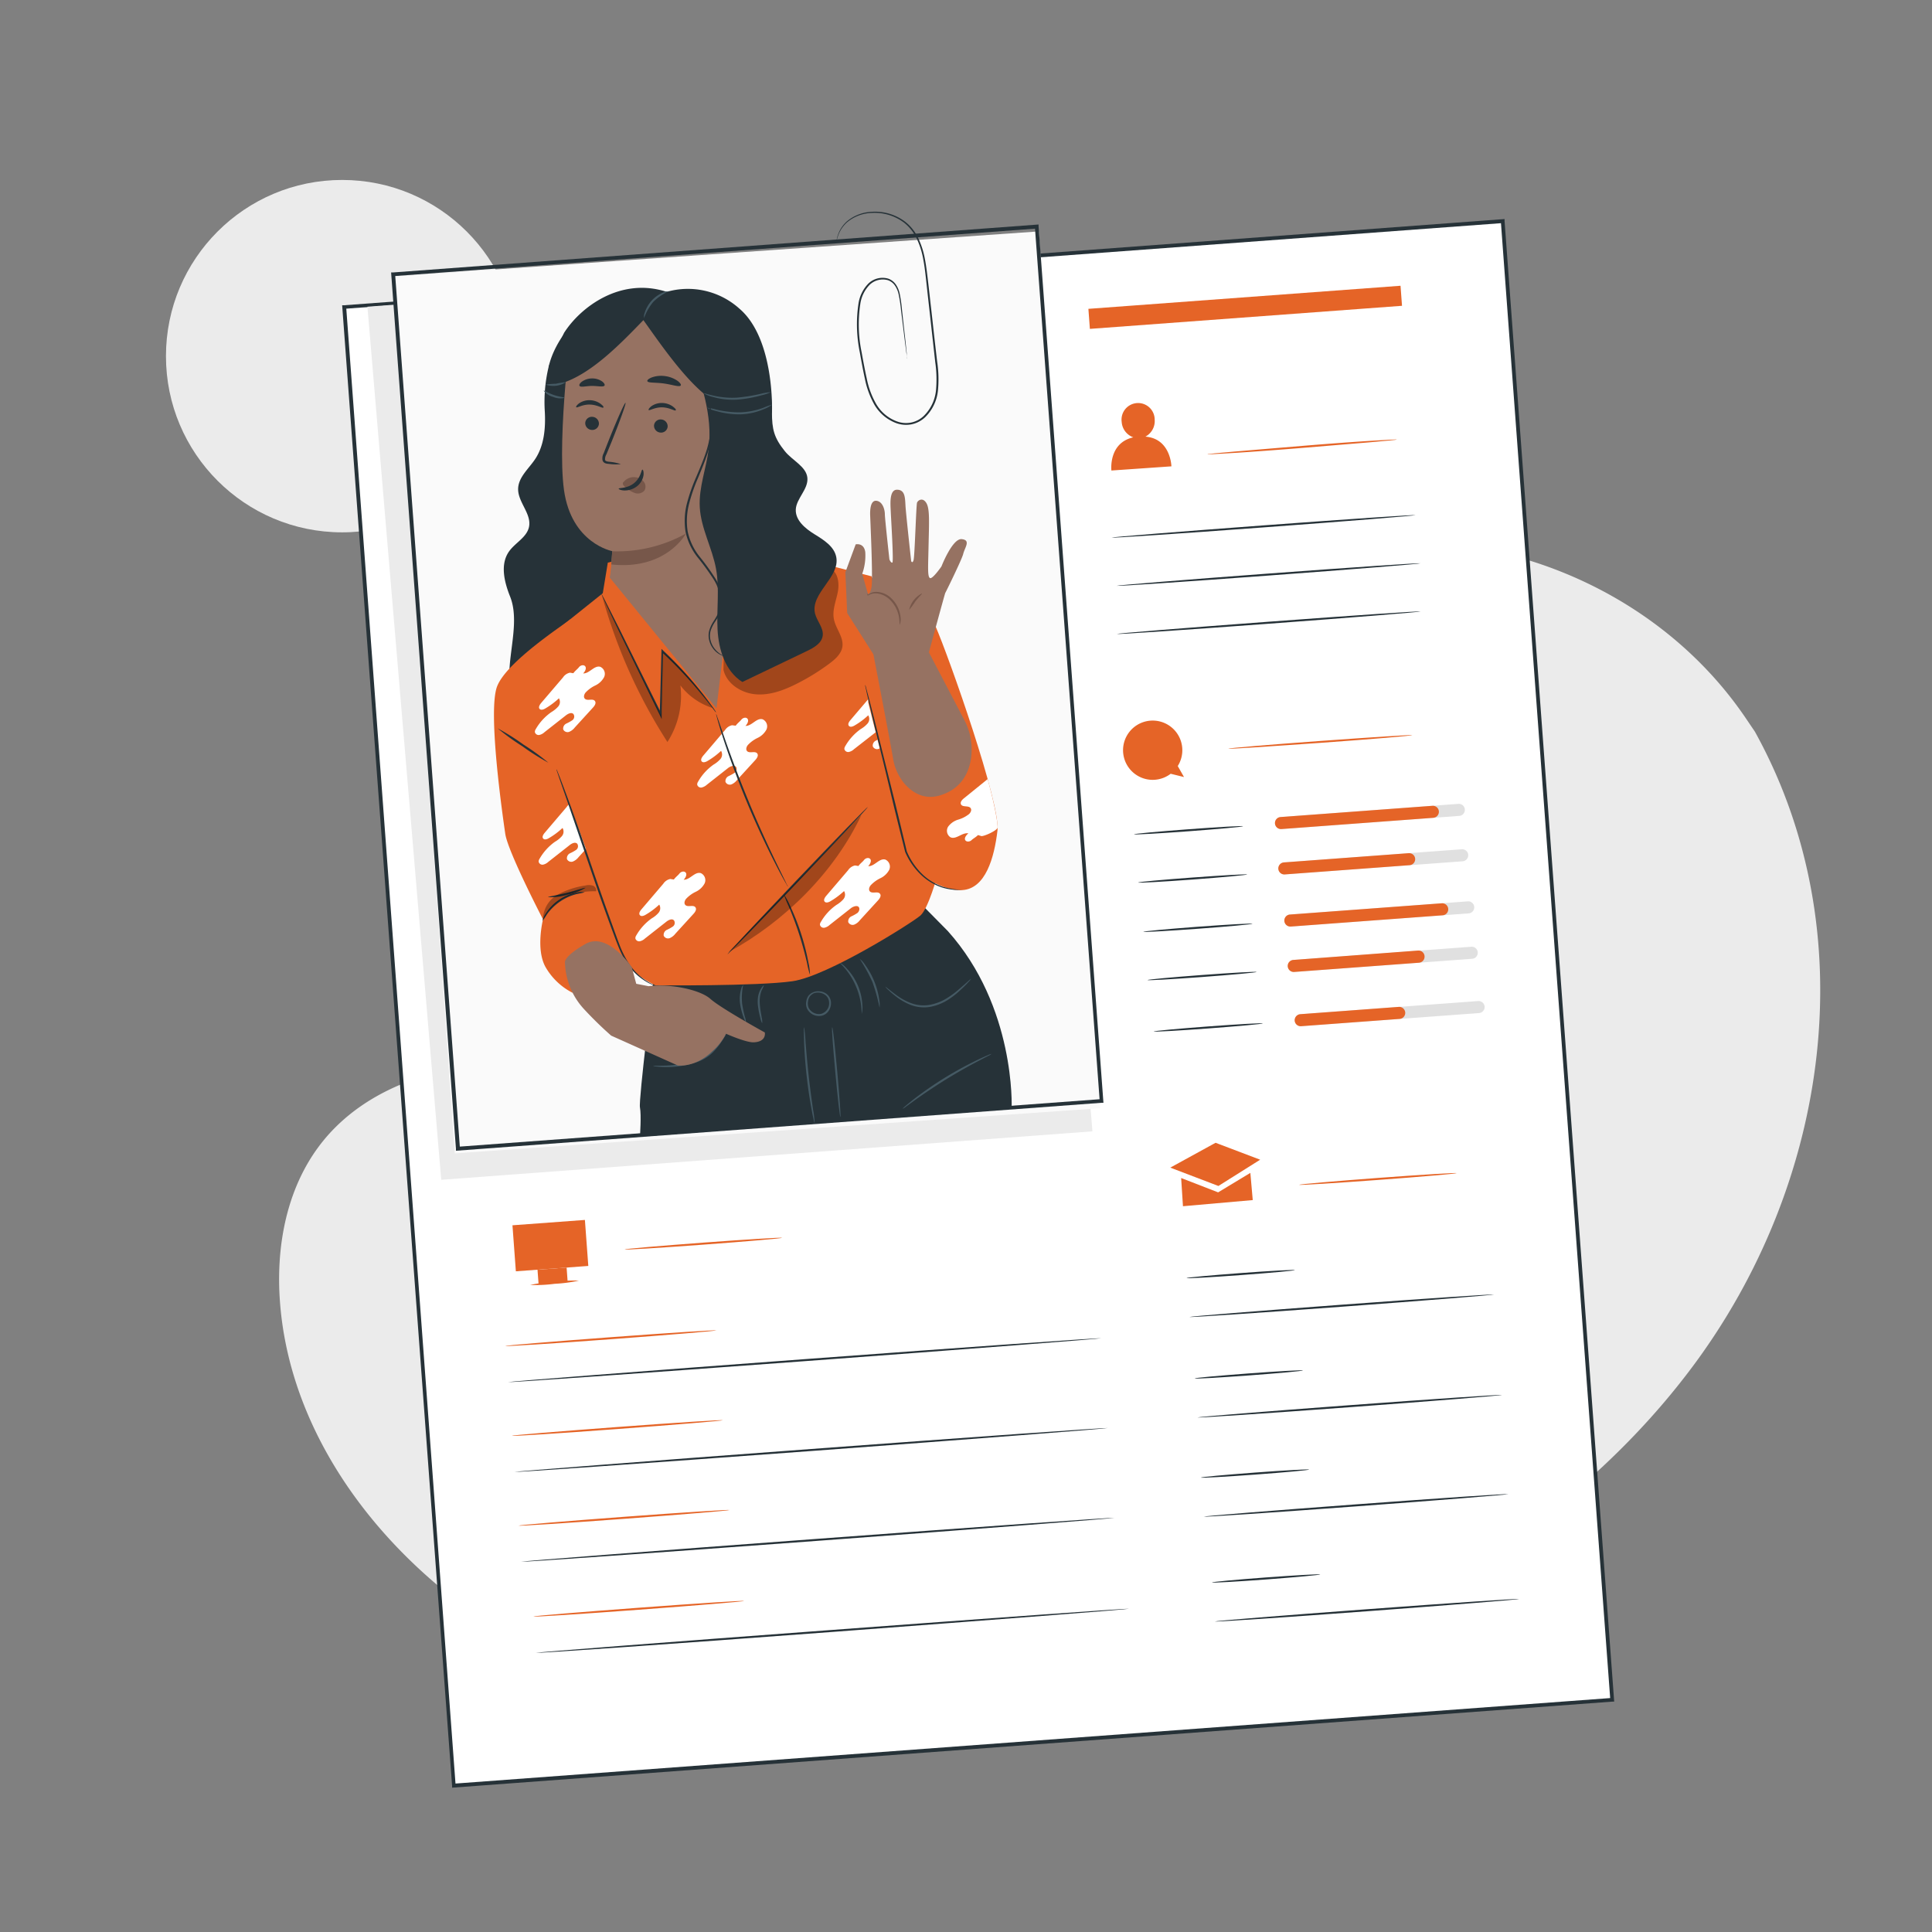 <svg xmlns="http://www.w3.org/2000/svg" viewBox="0 0 500 500"><rect x="0" y="0" width="500" height="500" fill="#808080" stroke="none"/><g id="freepik--background-simple--inject-40"><path d="M454.17,189.36l-2.39-3.53c-20.2-29.8-56.72-47.76-95.22-45.58a112.17,112.17,0,0,0-14.74,1.81c-35,6.71-65.47,30.41-78.09,60.76-7.43,17.85-9.5,38.4-23.6,52.57-18.33,18.44-49.47,19-76.84,18.25s-58.53-.11-76.78,18.4c-11.43,11.59-15.06,28.08-14.14,43.61,2.44,41.1,34.44,77.86,75.13,96.13s88.6,19.9,133.14,11.87C343,432.39,402.36,401.47,438,353.72S482.71,240.9,454.17,189.36Z" style="fill:#ebebeb"></path><circle cx="88.55" cy="92.17" r="45.6" style="fill:#ebebeb"></circle></g><g id="freepik--Document--inject-40"><rect x="102.84" y="67.8" width="300.65" height="383.74" transform="translate(-18.48 19.4) rotate(-4.23)" style="fill:#fff"></rect><path d="M117,462.65l0-.5L88.55,79l.5,0L389.38,56.69l0,.5,28.37,383.19-.5,0ZM89.62,79.88l28.26,381.7,298.83-22.12L388.45,57.76Z" style="fill:#263238"></path><rect x="281.76" y="76.91" width="81" height="5.2" transform="translate(-4.99 24.01) rotate(-4.23)" style="fill:#E56427"></rect><path d="M361.49,113.76l-.49.09-1.43.15-5.24.48L337,115.92c-6.77.55-12.89,1-17.33,1.28l-5.26.31-1.43.06a2.38,2.38,0,0,1-.5,0,1.68,1.68,0,0,1,.49-.09l1.43-.16,5.24-.47L337,115.4c6.76-.56,12.88-1,17.32-1.29l5.26-.31,1.43-.06A1.48,1.48,0,0,1,361.49,113.76Z" style="fill:#E56427"></path><path d="M366.33,133.31c0,.15-17.6,1.57-39.33,3.18s-39.37,2.79-39.38,2.65,17.6-1.56,39.34-3.17S366.32,133.17,366.33,133.31Z" style="fill:#263238"></path><path d="M367.66,158.24c0,.15-17.6,1.57-39.33,3.18S289,164.22,289,164.07s17.6-1.56,39.34-3.17S367.65,158.1,367.66,158.24Z" style="fill:#263238"></path><path d="M367.66,145.78c0,.14-17.6,1.56-39.33,3.17S289,151.75,289,151.61s17.6-1.57,39.34-3.18S367.65,145.64,367.66,145.78Z" style="fill:#263238"></path><path d="M202.45,320.34c0,.14-9.12.94-20.39,1.77s-20.42,1.4-20.43,1.25,9.12-.93,20.39-1.77S202.44,320.2,202.45,320.34Z" style="fill:#E56427"></path><path d="M185.39,344.3c0,.15-12.22,1.17-27.32,2.29s-27.34,1.9-27.35,1.76,12.21-1.16,27.32-2.28S185.38,344.16,185.39,344.3Z" style="fill:#E56427"></path><path d="M285,346.33c0,.14-34.36,2.8-76.76,5.94s-76.8,5.57-76.81,5.43,34.35-2.81,76.77-5.95S285,346.19,285,346.33Z" style="fill:#263238"></path><path d="M187.11,367.55c0,.14-12.22,1.16-27.31,2.28s-27.35,1.91-27.36,1.76,12.22-1.16,27.32-2.28S187.1,367.4,187.11,367.55Z" style="fill:#E56427"></path><path d="M286.7,369.57c0,.15-34.36,2.81-76.76,5.95s-76.8,5.56-76.81,5.42,34.35-2.8,76.77-5.94S286.69,369.43,286.7,369.57Z" style="fill:#263238"></path><path d="M188.83,390.79c0,.14-12.22,1.16-27.31,2.28s-27.35,1.91-27.36,1.77,12.22-1.17,27.32-2.29S188.82,390.64,188.83,390.79Z" style="fill:#E56427"></path><path d="M288.42,392.81c0,.15-34.36,2.81-76.76,5.95s-76.8,5.57-76.81,5.42,34.35-2.8,76.77-5.94S288.41,392.67,288.42,392.81Z" style="fill:#263238"></path><path d="M192.63,414.32c0,.14-12.23,1.16-27.32,2.28S138,418.51,138,418.36s12.22-1.16,27.32-2.28S192.61,414.17,192.63,414.32Z" style="fill:#E56427"></path><path d="M292.22,416.34c0,.15-34.37,2.81-76.77,6s-76.8,5.57-76.81,5.42,34.36-2.8,76.77-5.94S292.2,416.2,292.22,416.34Z" style="fill:#263238"></path><rect x="133.06" y="316.38" width="18.8" height="11.94" transform="translate(-23.41 11.4) rotate(-4.23)" style="fill:#E56427"></rect><rect x="139.26" y="328.31" width="7.55" height="3.74" transform="translate(-23.99 11.46) rotate(-4.23)" style="fill:#E56427"></rect><path d="M149.81,331.42a38.53,38.53,0,0,1-6.28.83,37.68,37.68,0,0,1-6.33.3,39.24,39.24,0,0,1,6.28-.82A39.76,39.76,0,0,1,149.81,331.42Z" style="fill:#E56427"></path><polygon points="302.87 302.18 314.59 295.75 326.13 300.13 315.32 306.93 302.87 302.18" style="fill:#E56427"></polygon><polygon points="305.68 304.87 306.15 312.17 324.21 310.58 323.59 303.54 315.25 308.58 305.68 304.87" style="fill:#E56427"></polygon><path d="M377,303.6c0,.15-9.12.94-20.39,1.77s-20.42,1.4-20.43,1.26,9.12-.94,20.39-1.78S377,303.46,377,303.6Z" style="fill:#E56427"></path><path d="M335.13,328.7c0,.14-6.27.72-14,1.29s-14.05.93-14.06.78,6.27-.72,14-1.3S335.12,328.55,335.13,328.7Z" style="fill:#263238"></path><path d="M386.64,335c0,.15-17.63,1.57-39.39,3.18s-39.43,2.8-39.44,2.66,17.63-1.57,39.4-3.18S386.63,334.9,386.64,335Z" style="fill:#263238"></path><path d="M337.23,354.66c0,.15-6.26.73-14,1.3s-14,.93-14.05.78,6.26-.72,14-1.3S337.22,354.52,337.23,354.66Z" style="fill:#263238"></path><path d="M388.74,361c0,.15-17.63,1.57-39.39,3.18s-39.42,2.8-39.44,2.66,17.63-1.57,39.4-3.18S388.73,360.87,388.74,361Z" style="fill:#263238"></path><path d="M338.83,380.32c0,.15-6.27.73-14,1.3s-14,.92-14.06.78,6.27-.72,14-1.3S338.82,380.18,338.83,380.32Z" style="fill:#263238"></path><path d="M390.34,386.67c0,.15-17.63,1.57-39.39,3.18s-39.43,2.8-39.44,2.66,17.63-1.57,39.4-3.18S390.33,386.53,390.34,386.67Z" style="fill:#263238"></path><path d="M341.69,407.46c0,.14-6.26.72-14,1.3s-14,.92-14.05.78,6.26-.73,14-1.3S341.68,407.32,341.69,407.46Z" style="fill:#263238"></path><path d="M393.2,413.81c0,.14-17.63,1.56-39.39,3.18s-39.42,2.8-39.43,2.65,17.62-1.56,39.39-3.17S393.19,413.66,393.2,413.81Z" style="fill:#263238"></path><path d="M296.43,113a4.57,4.57,0,0,0,2.4-4.41,4.29,4.29,0,1,0-8.54.59,4.56,4.56,0,0,0,3,4c-6.49,1.47-5.66,8.59-5.66,8.59l15.53-1.08S303,113.51,296.43,113Z" style="fill:#E56427"></path><path d="M321.73,213.82c0,.15-6.31.73-14.12,1.31s-14.15.93-14.16.79,6.31-.73,14.12-1.31S321.72,213.68,321.73,213.82Z" style="fill:#263238"></path><path d="M322.8,226.31c0,.14-6.31.73-14.12,1.31s-14.15.93-14.16.78,6.31-.73,14.12-1.3S322.79,226.17,322.8,226.31Z" style="fill:#263238"></path><path d="M377.66,211.15l-46,3.41a1.56,1.56,0,0,1-1.67-1.44h0a1.56,1.56,0,0,1,1.44-1.67l46-3.41a1.55,1.55,0,0,1,1.67,1.44h0A1.55,1.55,0,0,1,377.66,211.15Z" style="fill:#e0e0e0"></path><path d="M370.94,211.65l-39.31,2.91a1.56,1.56,0,0,1-1.67-1.44h0a1.56,1.56,0,0,1,1.44-1.67l39.31-2.91a1.56,1.56,0,0,1,1.67,1.44h0A1.57,1.57,0,0,1,370.94,211.65Z" style="fill:#E56427"></path><path d="M378.53,222.9l-46,3.4a1.56,1.56,0,0,1-1.67-1.44h0a1.57,1.57,0,0,1,1.44-1.67l46-3.4a1.55,1.55,0,0,1,1.67,1.44h0A1.56,1.56,0,0,1,378.53,222.9Z" style="fill:#e0e0e0"></path><path d="M364.8,223.91l-32.3,2.39a1.56,1.56,0,0,1-1.67-1.44h0a1.57,1.57,0,0,1,1.44-1.67l32.3-2.39a1.56,1.56,0,0,1,1.67,1.44h0A1.56,1.56,0,0,1,364.8,223.91Z" style="fill:#E56427"></path><path d="M324.16,239.06c0,.14-6.31.73-14.12,1.3s-14.15.93-14.16.79,6.31-.73,14.12-1.31S324.15,238.91,324.16,239.06Z" style="fill:#263238"></path><path d="M325.23,251.54c0,.15-6.31.73-14.12,1.31s-14.15.93-14.16.79,6.31-.73,14.12-1.31S325.22,251.4,325.23,251.54Z" style="fill:#263238"></path><path d="M380.09,236.38l-46,3.41a1.56,1.56,0,0,1-1.67-1.44h0a1.56,1.56,0,0,1,1.44-1.67l46-3.41a1.56,1.56,0,0,1,1.67,1.44h0A1.55,1.55,0,0,1,380.09,236.38Z" style="fill:#e0e0e0"></path><path d="M373.36,236.88l-39.3,2.91a1.56,1.56,0,0,1-1.67-1.44h0a1.56,1.56,0,0,1,1.44-1.67l39.3-2.91a1.56,1.56,0,0,1,1.67,1.44h0A1.55,1.55,0,0,1,373.36,236.88Z" style="fill:#E56427"></path><path d="M381,248.13l-46,3.41a1.56,1.56,0,0,1-1.67-1.44h0a1.56,1.56,0,0,1,1.44-1.67l46-3.41a1.56,1.56,0,0,1,1.67,1.44h0A1.56,1.56,0,0,1,381,248.13Z" style="fill:#e0e0e0"></path><path d="M367.23,249.15l-32.3,2.39a1.56,1.56,0,0,1-1.67-1.44h0a1.56,1.56,0,0,1,1.44-1.67L367,246a1.56,1.56,0,0,1,1.67,1.44h0A1.56,1.56,0,0,1,367.23,249.15Z" style="fill:#E56427"></path><path d="M326.84,264.85c0,.15-6.32.73-14.13,1.31s-14.15.93-14.16.79,6.31-.73,14.12-1.31S326.83,264.71,326.84,264.85Z" style="fill:#263238"></path><path d="M382.77,262.18l-46,3.4a1.56,1.56,0,0,1-1.67-1.44h0a1.58,1.58,0,0,1,1.44-1.67l46-3.4a1.57,1.57,0,0,1,1.68,1.44h0A1.57,1.57,0,0,1,382.77,262.18Z" style="fill:#e0e0e0"></path><path d="M362.27,263.69l-25.54,1.89a1.56,1.56,0,0,1-1.67-1.44h0a1.58,1.58,0,0,1,1.44-1.67L362,260.58a1.57,1.57,0,0,1,1.67,1.44h0A1.56,1.56,0,0,1,362.27,263.69Z" style="fill:#E56427"></path><path d="M306.42,201.1l-1.62-2.85a7.67,7.67,0,1,0-1.83,2h0Z" style="fill:#E56427"></path><path d="M365.53,190.25c0,.15-10.65,1.06-23.82,2s-23.85,1.65-23.86,1.51,10.65-1.05,23.82-2S365.52,190.11,365.53,190.25Z" style="fill:#E56427"></path></g><g id="freepik--Character--inject-40"><polygon points="95.09 79.38 114.19 305.33 282.72 292.79 264.52 66.44 95.09 79.38" style="fill:#ebebeb"></polygon><rect x="109.9" y="64.5" width="167.03" height="226.92" transform="matrix(1, -0.07, 0.07, 1, -12.61, 14.77)" style="fill:#fafafa"></rect><path d="M118,297.81l0-.5L101.22,70.51l.49,0L268.78,58.1l0,.5,16.79,226.8-.5,0ZM102.29,71.43,119,296.74l165.57-12.26L267.86,59.18Z" style="fill:#263238"></path><path d="M234.81,92.9a2.41,2.41,0,0,1-.07-.38c0-.28-.09-.65-.16-1.12-.13-1-.32-2.47-.55-4.32s-.52-4.19-.85-6.85a35.86,35.86,0,0,0-.65-4.22,6.28,6.28,0,0,0-.91-2.09,3.61,3.61,0,0,0-1.84-1.41,4.91,4.91,0,0,0-4.72,1.2,8.92,8.92,0,0,0-2.42,5A35.6,35.6,0,0,0,223,91.22c.39,2.19.81,4.45,1.31,6.73a21.74,21.74,0,0,0,2.45,6.61,10.37,10.37,0,0,0,5.45,4.53,6.83,6.83,0,0,0,3.61.26,6.65,6.65,0,0,0,3.24-1.7,10.73,10.73,0,0,0,3.17-6.59,31,31,0,0,0-.19-7.34c-.54-4.84-1.06-9.5-1.56-14-.25-2.22-.49-4.39-.72-6.49s-.44-4.15-.82-6.09a20.7,20.7,0,0,0-1.71-5.42,11.7,11.7,0,0,0-3.21-4.06,12.64,12.64,0,0,0-8.44-2.55,10.47,10.47,0,0,0-6.27,2.34,8.34,8.34,0,0,0-2.4,3.52c-.32.94-.39,1.46-.43,1.46a6.92,6.92,0,0,1,.33-1.49,8.26,8.26,0,0,1,2.36-3.64,10.64,10.64,0,0,1,6.39-2.48,12.88,12.88,0,0,1,8.68,2.55,11.93,11.93,0,0,1,3.35,4.17,21.25,21.25,0,0,1,1.78,5.52c.38,2,.6,4,.85,6.12s.48,4.27.74,6.49c.5,4.44,1,9.11,1.58,13.94a31,31,0,0,1,.2,7.47,11.24,11.24,0,0,1-3.33,6.91,7.22,7.22,0,0,1-3.49,1.82,7.47,7.47,0,0,1-3.87-.27,11,11,0,0,1-5.73-4.76,22.54,22.54,0,0,1-2.49-6.77c-.5-2.3-.91-4.55-1.3-6.76a36,36,0,0,1-.35-12.71,9.4,9.4,0,0,1,2.58-5.18,5.27,5.27,0,0,1,5.11-1.25,4,4,0,0,1,2,1.56,6.63,6.63,0,0,1,.94,2.2,36.2,36.2,0,0,1,.62,4.28c.29,2.66.55,5,.76,6.85s.35,3.31.46,4.33c0,.48.08.85.1,1.13A2.29,2.29,0,0,1,234.81,92.9Z" style="fill:#263238"></path><path d="M166.22,84.87,153,79.38c-3.57,2.27-9.4,8.52-11,15.5a39,39,0,0,0-1,11.69c.22,4.23-.16,8.71-2.5,12.24-1.67,2.51-4.36,4.7-4.41,7.72-.05,3.47,3.54,6.46,2.81,9.86-.59,2.72-3.62,4.09-5.2,6.38-2.3,3.32-1.19,7.86.31,11.61,3.62,9.05-4.08,22.07,2.7,29.07,6.69-5.49,26.47-15.67,33.16-21.16a12.75,12.75,0,0,0,3.81-4.24c1.16-2.55.53-5.5-.07-8.23A243.5,243.5,0,0,1,166.22,84.87Z" style="fill:#263238"></path><path d="M245.28,240.94l-6.52-6.6L169.06,254s-3.83,30.64-3.44,32.6,0,7.56,0,7.56l96.19-7.5S262.9,260.57,245.28,240.94Z" style="fill:#263238"></path><path d="M187.91,267.58a2.82,2.82,0,0,1-.4.78c-.29.47-.71,1.16-1.31,2a15.74,15.74,0,0,1-2.38,2.6A11.13,11.13,0,0,1,180,275a24.36,24.36,0,0,1-7.73,1.15,21.28,21.28,0,0,1-2.36-.14,2.49,2.49,0,0,1-.86-.16c0-.08,1.24,0,3.22-.07a27.94,27.94,0,0,0,7.57-1.28,11.24,11.24,0,0,0,3.66-2,17.65,17.65,0,0,0,2.4-2.47C187.15,268.56,187.84,267.53,187.91,267.58Z" style="fill:#455a64"></path><path d="M210.84,290.7a3.77,3.77,0,0,1-.27-.95c-.14-.61-.33-1.51-.53-2.63-.42-2.23-.91-5.32-1.29-8.76s-.58-6.58-.66-8.84c0-1.13-.06-2-.05-2.69a3.18,3.18,0,0,1,.06-1,31.07,31.07,0,0,1,.36,3.65c.18,2.25.43,5.37.81,8.8s.81,6.52,1.13,8.76A27.23,27.23,0,0,1,210.84,290.7Z" style="fill:#455a64"></path><path d="M217.5,289.1c-.15,0-.74-5.18-1.32-11.59s-1-11.62-.81-11.64.74,5.18,1.32,11.59S217.64,289.09,217.5,289.1Z" style="fill:#455a64"></path><path d="M251.3,253.34a4.31,4.31,0,0,1-.65.79c-.44.49-1.09,1.18-2,2a21.43,21.43,0,0,1-3.25,2.58,13.08,13.08,0,0,1-4.76,1.88,9.58,9.58,0,0,1-5.08-.57,15.48,15.48,0,0,1-3.61-2.08,23.45,23.45,0,0,1-2.12-1.82,4.13,4.13,0,0,1-.7-.75c.06-.07,1.14.92,3,2.27a15.93,15.93,0,0,0,3.56,1.93,9.32,9.32,0,0,0,4.83.5,12.85,12.85,0,0,0,4.58-1.77,23.74,23.74,0,0,0,3.27-2.45C250.2,254.3,251.24,253.28,251.3,253.34Z" style="fill:#455a64"></path><path d="M256.63,272.74a4.24,4.24,0,0,1-.92.54l-2.57,1.34c-2.17,1.14-5.14,2.77-8.31,4.73s-6,3.9-8,5.33l-2.35,1.7a4,4,0,0,1-.9.58,5.15,5.15,0,0,1,.77-.74c.52-.45,1.29-1.08,2.26-1.84A92.05,92.05,0,0,1,253,274.29c1.11-.53,2-.94,2.66-1.2A3.68,3.68,0,0,1,256.63,272.74Z" style="fill:#455a64"></path><path d="M193.05,264.57c-.07,0-.31-.48-.63-1.33a17.46,17.46,0,0,1-.88-3.45,9.14,9.14,0,0,1,.2-3.58,3.28,3.28,0,0,1,.61-1.36,16,16,0,0,0-.29,4.87,29.71,29.71,0,0,0,.71,3.41A4.33,4.33,0,0,1,193.05,264.57Z" style="fill:#455a64"></path><path d="M197.25,264.82a4.68,4.68,0,0,1-.49-1.43,20.48,20.48,0,0,1-.65-3.6,9,9,0,0,1,.1-2,6,6,0,0,1,.55-1.59c.44-.85.89-1.24.93-1.2a10.08,10.08,0,0,1-.6,1.35,8,8,0,0,0-.46,3.45c.09,1.38.36,2.63.5,3.55A4.45,4.45,0,0,1,197.25,264.82Z" style="fill:#455a64"></path><path d="M223,262.4a18.46,18.46,0,0,0-5.77-13.32,6.17,6.17,0,0,1,1.74,1.39,15,15,0,0,1,3,4.47,14.82,14.82,0,0,1,1.21,5.24A6.31,6.31,0,0,1,223,262.4Z" style="fill:#455a64"></path><path d="M227.63,260.78a47.19,47.19,0,0,0-1.84-6.62,46.91,46.91,0,0,0-3.28-6,6.18,6.18,0,0,1,1.36,1.52,20.22,20.22,0,0,1,3.68,9.09A6.52,6.52,0,0,1,227.63,260.78Z" style="fill:#455a64"></path><path d="M209.92,257.33s.18-.27.7-.51a3.23,3.23,0,0,1,2.35-.09,3.16,3.16,0,0,1,1.4.93,3,3,0,0,1,.69,1.81,3.62,3.62,0,0,1-.55,2.06,3,3,0,0,1-1.88,1.34,3.43,3.43,0,0,1-3.77-1.85,3.24,3.24,0,0,1-.18-1.92,3.12,3.12,0,0,1,.67-1.55,3.32,3.32,0,0,1,2.13-1,1.08,1.08,0,0,1,.84.21,4.92,4.92,0,0,0-.82,0,3.23,3.23,0,0,0-1.87,1.06,2.78,2.78,0,0,0-.52,1.36,2.87,2.87,0,0,0,.18,1.66,3,3,0,0,0,3.23,1.54,2.84,2.84,0,0,0,2.06-2.87,2.62,2.62,0,0,0-.54-1.56,3,3,0,0,0-1.19-.85,3.23,3.23,0,0,0-2.16-.07C210.19,257.18,210,257.37,209.92,257.33Z" style="fill:#455a64"></path><path d="M147.62,160.25c-.55.67-16.59,10.89-19,17.47s1.47,33.42,2.14,38.06,9.77,22.16,9.77,22.16-1.91,7.56.59,12.22a16.93,16.93,0,0,0,7,6.74l16.12-8.83-10-45.26Z" style="fill:#E56427"></path><path d="M149.37,207.79c.46-.65,1.08-1.07,1.46-1.56s1.2-.71,1.59-.24,0,1.34-.51,1.86c1.62.06,2.85-2.16,4.42-1.72a2,2,0,0,1,1,2.65,5,5,0,0,1-2.27,2.17,8.18,8.18,0,0,0-2.57,1.87c-.34.44-.56,1.11-.19,1.53.63.72,2.09-.13,2.65.64.37.52-.08,1.22-.51,1.7q-2.37,2.56-4.72,5.15a3.58,3.58,0,0,1-1.45,1.12,1.23,1.23,0,0,1-1.54-.63,1.44,1.44,0,0,1,.78-1.5,10.23,10.23,0,0,0,1.59-.88,1.16,1.16,0,0,0,.29-1.59c-.53-.54-1.43-.09-2,.38l-5.5,4.32a2.85,2.85,0,0,1-1.35.71,1,1,0,0,1-1.14-.77,1.39,1.39,0,0,1,.24-.75,13.78,13.78,0,0,1,4-4.41,7.07,7.07,0,0,0,1.77-1.44,1.82,1.82,0,0,0,.17-2.12,19.26,19.26,0,0,1-3.56,2.65c-.45.27-1.11.49-1.45.08s0-1,.37-1.45l5.69-6.68a2.83,2.83,0,0,1,1.8-1.22Z" style="fill:#fff"></path><path d="M157.3,145.61,156,153.52,144.16,163s-2.8,17.86-.13,36c0,0,17.35,47,17.77,49,.79,3.81,7.79,7,7.79,7s26.43.25,35.51-1.06,31-15.16,33.1-17,4.47-10.68,4.47-10.68l-16.16-45.26-.91-31.84-24.15-6.2-8.2-6.34Z" style="fill:#E56427"></path><path d="M228.52,178.63c.46-.65,1.08-1.07,1.45-1.56s1.21-.71,1.6-.24,0,1.34-.52,1.86c1.63.06,2.86-2.16,4.43-1.72a2,2,0,0,1,1,2.65,5,5,0,0,1-2.27,2.17,8.18,8.18,0,0,0-2.57,1.87c-.34.45-.56,1.11-.19,1.53.62.72,2.09-.13,2.65.64.37.52-.08,1.22-.51,1.7q-2.37,2.57-4.72,5.15a3.58,3.58,0,0,1-1.45,1.12,1.22,1.22,0,0,1-1.54-.63,1.42,1.42,0,0,1,.78-1.49,11.18,11.18,0,0,0,1.59-.89,1.17,1.17,0,0,0,.29-1.59c-.53-.54-1.43-.09-2,.38L221,193.9a2.78,2.78,0,0,1-1.34.71,1,1,0,0,1-1.14-.77,1.39,1.39,0,0,1,.24-.75,13.78,13.78,0,0,1,4-4.41,7.07,7.07,0,0,0,1.77-1.44,1.82,1.82,0,0,0,.17-2.12,19.26,19.26,0,0,1-3.56,2.65c-.46.27-1.11.49-1.45.08s0-1,.37-1.45q2.85-3.35,5.69-6.68a2.83,2.83,0,0,1,1.8-1.22Z" style="fill:#fff"></path><path d="M225.21,149.31S238.58,154,242.08,162s16.9,46,16.06,53-3.07,15-9.13,15.36-13-5.81-13-5.81l-5.44-8.85.29-9.27-6.18-24.68Z" style="fill:#E56427"></path><path d="M157.81,149.48c0,.06,27.62,33.84,27.62,33.84l3.75-31.3,5.23-15.41-36,8.89Z" style="fill:#967262"></path><g style="opacity:0.3"><path d="M214.81,147.05c-1.63-.82-3.59-.17-5.24.6-9.34,4.41-19.49,9.76-22.23,19.71l-.11,6c.86,3.62,4.6,6,8.31,6.32s7.36-1.06,10.68-2.74a56.72,56.72,0,0,0,8.5-5.26c1.48-1.11,3-2.47,3.29-4.3.37-2.5-1.73-4.68-2.2-7.16-.45-2.31.54-4.63,1-6.94S216.92,148.1,214.81,147.05Z"></path></g><path d="M144,199.05a2.47,2.47,0,0,1,.27.58l.68,1.7c.57,1.49,1.39,3.64,2.37,6.31,2,5.34,4.49,12.79,7.32,21,1.43,4.1,2.82,8,4.1,11.53.64,1.77,1.23,3.46,1.85,5a24.52,24.52,0,0,0,2.11,4.1,15.63,15.63,0,0,0,4.71,4.65c1.35.83,2.18,1.15,2.15,1.2a2.94,2.94,0,0,1-.6-.22,11.94,11.94,0,0,1-1.65-.81,15,15,0,0,1-4.91-4.62,23.91,23.91,0,0,1-2.21-4.13c-.65-1.56-1.25-3.24-1.91-5-1.3-3.53-2.71-7.42-4.13-11.53-2.8-8.18-5.33-15.59-7.18-21-.92-2.65-1.67-4.8-2.21-6.37l-.59-1.74A3.38,3.38,0,0,1,144,199.05Z" style="fill:#263238"></path><path d="M185.3,184.39a1.67,1.67,0,0,1-.26-.3l-.71-.91c-.62-.79-1.52-2-2.7-3.4a109.87,109.87,0,0,0-10.43-11.1l.4-.17c-.11,4.58-.23,9.72-.36,15.14,0,.48,0,1,0,1.4l0,1.07-.46-1c-4.25-8.71-8.06-16.54-10.84-22.26-1.34-2.8-2.42-5.08-3.21-6.72-.35-.76-.63-1.37-.84-1.84a4.61,4.61,0,0,1-.27-.65,3.09,3.09,0,0,1,.36.61c.24.45.55,1,.93,1.79l3.36,6.65c2.82,5.7,6.68,13.5,11,22.19l-.49.11c0-.45,0-.92,0-1.4.15-5.42.28-10.56.4-15.14l0-.53.38.36a101.71,101.71,0,0,1,10.33,11.27c1.15,1.47,2,2.67,2.6,3.49l.65.95A1.61,1.61,0,0,1,185.3,184.39Z" style="fill:#263238"></path><path d="M224.62,208.82c.11.1-8,8.73-18,19.27s-18.28,19-18.38,18.91,7.95-8.72,18-19.27S224.52,208.72,224.62,208.82Z" style="fill:#263238"></path><path d="M209.63,252.31a23.74,23.74,0,0,1-.78-3.13c-.45-1.94-1.13-4.6-2.06-7.48s-1.95-5.44-2.73-7.27a27.35,27.35,0,0,1-1.21-3,17,17,0,0,1,1.55,2.84,60.14,60.14,0,0,1,2.88,7.26,59.28,59.28,0,0,1,1.93,7.56A16,16,0,0,1,209.63,252.31Z" style="fill:#263238"></path><path d="M141.93,197.39a60.13,60.13,0,0,1-6.71-4.24,60.11,60.11,0,0,1-6.43-4.66,59.68,59.68,0,0,1,6.72,4.23A60.12,60.12,0,0,1,141.93,197.39Z" style="fill:#263238"></path><path d="M249,230.3s-.12,0-.35,0h-1a9.47,9.47,0,0,1-1.64-.13,13.37,13.37,0,0,1-2.18-.48,14.54,14.54,0,0,1-5.16-3,17.8,17.8,0,0,1-4.42-6.23h0v0c-.94-3.8-2-8-3.08-12.46-2-8.46-3.89-16.11-5.24-21.73l-1.54-6.6-.39-1.8a3,3,0,0,1-.1-.63,2.48,2.48,0,0,1,.21.61q.18.69.48,1.77c.42,1.62,1,3.84,1.69,6.56,1.4,5.61,3.3,13.25,5.4,21.7,1.08,4.44,2.11,8.67,3,12.47v0a17.84,17.84,0,0,0,4.25,6.11,14.43,14.43,0,0,0,5,3A20.78,20.78,0,0,0,249,230.3Z" style="fill:#263238"></path><path d="M151.33,230.92a18.32,18.32,0,0,1-2,.44,13.6,13.6,0,0,0-7.8,5.31,19.73,19.73,0,0,1-1.13,1.68,5.08,5.08,0,0,1,.82-1.88,11.87,11.87,0,0,1,3.44-3.58,11.67,11.67,0,0,1,4.59-1.89A4.84,4.84,0,0,1,151.33,230.92Z" style="fill:#263238"></path><path d="M151.51,229.78a14.77,14.77,0,0,1-4.69,1.78,14.53,14.53,0,0,1-5,.62c0-.15,2.19-.46,4.85-1.12S151.45,229.64,151.51,229.78Z" style="fill:#263238"></path><path d="M148.38,174.23c.47-.65,1.09-1.07,1.46-1.56s1.2-.72,1.6-.24,0,1.33-.52,1.85c1.63.07,2.86-2.15,4.43-1.71a2,2,0,0,1,1,2.65,5,5,0,0,1-2.27,2.17,8.26,8.26,0,0,0-2.56,1.87c-.34.44-.56,1.11-.19,1.53.62.72,2.09-.13,2.64.64.38.52-.07,1.22-.51,1.69l-4.71,5.16a3.58,3.58,0,0,1-1.45,1.12,1.23,1.23,0,0,1-1.54-.63,1.44,1.44,0,0,1,.78-1.5,11.7,11.7,0,0,0,1.59-.88,1.16,1.16,0,0,0,.28-1.59c-.52-.55-1.42-.09-2,.37l-5.51,4.33a2.78,2.78,0,0,1-1.34.71,1,1,0,0,1-1.14-.77,1.36,1.36,0,0,1,.24-.75,13.68,13.68,0,0,1,4.05-4.41,7.25,7.25,0,0,0,1.76-1.44,1.82,1.82,0,0,0,.18-2.12,20.08,20.08,0,0,1-3.56,2.65c-.46.27-1.11.48-1.45.08s0-1,.36-1.46l5.7-6.67a2.86,2.86,0,0,1,1.8-1.23Z" style="fill:#fff"></path><path d="M190.4,187.81c.46-.65,1.08-1.07,1.46-1.56s1.2-.72,1.59-.24,0,1.33-.52,1.85c1.63.07,2.86-2.15,4.43-1.71a2,2,0,0,1,1,2.65,5,5,0,0,1-2.27,2.16,8.37,8.37,0,0,0-2.57,1.88c-.34.44-.56,1.11-.19,1.53.63.71,2.09-.13,2.65.64.37.52-.08,1.22-.51,1.69l-4.72,5.16A3.58,3.58,0,0,1,189.3,203a1.23,1.23,0,0,1-1.54-.64,1.43,1.43,0,0,1,.78-1.49,12.21,12.21,0,0,0,1.59-.88c.46-.39.71-1.16.29-1.59s-1.43-.09-2,.37l-5.5,4.33a3,3,0,0,1-1.35.71,1,1,0,0,1-1.14-.77,1.36,1.36,0,0,1,.24-.75,13.57,13.57,0,0,1,4-4.41,7.3,7.3,0,0,0,1.77-1.44,1.82,1.82,0,0,0,.17-2.12,19.72,19.72,0,0,1-3.56,2.65c-.45.26-1.11.48-1.45.08s0-1,.37-1.46q2.85-3.33,5.69-6.68a2.91,2.91,0,0,1,1.8-1.22Z" style="fill:#fff"></path><path d="M174.39,227.62c.47-.65,1.09-1.07,1.46-1.56s1.2-.71,1.6-.24,0,1.34-.52,1.85c1.63.07,2.86-2.15,4.43-1.71a2,2,0,0,1,1,2.65,5,5,0,0,1-2.27,2.17,8.26,8.26,0,0,0-2.56,1.87c-.34.44-.56,1.11-.19,1.53.62.72,2.09-.13,2.64.64.38.52-.07,1.22-.51,1.69l-4.71,5.16a3.58,3.58,0,0,1-1.45,1.12,1.23,1.23,0,0,1-1.54-.63,1.44,1.44,0,0,1,.78-1.5,10.23,10.23,0,0,0,1.59-.88,1.16,1.16,0,0,0,.28-1.59c-.52-.55-1.42-.09-2,.37l-5.51,4.33a2.78,2.78,0,0,1-1.34.71,1,1,0,0,1-1.14-.77,1.36,1.36,0,0,1,.24-.75,13.78,13.78,0,0,1,4-4.41,6.85,6.85,0,0,0,1.76-1.44,1.82,1.82,0,0,0,.18-2.12,19.6,19.6,0,0,1-3.56,2.65c-.46.27-1.11.49-1.45.08s0-1,.36-1.45l5.7-6.68a2.86,2.86,0,0,1,1.8-1.23Z" style="fill:#fff"></path><path d="M222.16,224.12c.46-.65,1.09-1.07,1.46-1.56s1.2-.72,1.6-.24-.05,1.33-.52,1.85c1.63.07,2.86-2.15,4.43-1.71a2,2,0,0,1,1,2.65,5,5,0,0,1-2.27,2.16,8.45,8.45,0,0,0-2.56,1.88c-.34.44-.56,1.11-.19,1.53.62.71,2.09-.13,2.64.64.38.52-.08,1.22-.51,1.69l-4.72,5.16a3.52,3.52,0,0,1-1.45,1.12,1.24,1.24,0,0,1-1.54-.64,1.42,1.42,0,0,1,.79-1.49,11.59,11.59,0,0,0,1.58-.88c.46-.39.71-1.16.29-1.59s-1.42-.09-2,.37l-5.5,4.33a2.9,2.9,0,0,1-1.35.71,1,1,0,0,1-1.14-.77,1.3,1.3,0,0,1,.25-.75,13.57,13.57,0,0,1,4.05-4.41,7.44,7.44,0,0,0,1.76-1.44,1.82,1.82,0,0,0,.18-2.12,20.08,20.08,0,0,1-3.56,2.65c-.46.27-1.12.48-1.46.08s0-1,.37-1.46l5.7-6.67a2.83,2.83,0,0,1,1.8-1.23Z" style="fill:#fff"></path><path d="M203.92,229.47a1.78,1.78,0,0,1-.27-.41l-.7-1.23c-.6-1.06-1.44-2.63-2.43-4.58-2-3.9-4.61-9.38-7.18-15.55s-4.61-11.89-6-16.06c-.68-2.09-1.2-3.78-1.54-5-.15-.54-.27-1-.37-1.36a1.78,1.78,0,0,1-.1-.49,2,2,0,0,1,.2.46c.12.36.28.8.47,1.33.42,1.23,1,2.89,1.69,4.9,1.44,4.13,3.53,9.81,6.09,16s5.11,11.65,7,15.58c.93,1.92,1.7,3.49,2.28,4.66l.61,1.27A1.82,1.82,0,0,1,203.92,229.47Z" style="fill:#263238"></path><path d="M258.18,214.14c0,.75-3.46,2.32-4.2,2.24l-.87-.27c-.56.57-1.24.89-1.68,1.32s-1.3.52-1.62,0,.25-1.31.8-1.75c-1.6-.31-3.16,1.69-4.64,1a2,2,0,0,1-.57-2.77,5,5,0,0,1,2.58-1.79,8.31,8.31,0,0,0,2.82-1.45c.4-.39.72-1,.42-1.49-.5-.8-2.08-.19-2.51-1-.29-.57.26-1.19.77-1.59,1.81-1.46,4.3-3.49,6.12-4.95C255.6,201.59,258.11,210.72,258.18,214.14Z" style="fill:#fff"></path><g style="opacity:0.3"><path d="M188.5,246.44c14.5-7.91,27.44-20.65,34.46-35.6Z"></path></g><g style="opacity:0.3"><path d="M140.43,238.35c2.84-6.1,8.43-7.77,13.86-7.7a1.3,1.3,0,0,0-.93-1.47,3.64,3.64,0,0,0-1.91,0,21.34,21.34,0,0,0-7.5,2.57,7.49,7.49,0,0,0-3.43,6.39"></path></g><g style="opacity:0.3"><path d="M155.73,153.86a137.39,137.39,0,0,0,17,38.17,22.1,22.1,0,0,0,3.36-14.64,17,17,0,0,0,8.27,5.82c-3.85-5.29-7.85-10.32-12.85-14.53,0,0-.43,17-.42,16.53-5.23-10.51-10.32-20.86-15.38-31.35"></path></g><path d="M199.79,106.66c-1.49,4.85-3.61,8.58-8.31,10.49-4.11,1.67-8.76,1.35-13.1.46-14.11-2.91-28.92-10.43-36.41-22.73l4-8.72c4.23-6.65,14.57-14.53,26.57-10.63a19.94,19.94,0,0,1,18.81,4.34C200.55,87.7,199.79,106.66,199.79,106.66Z" style="fill:#263238"></path><path d="M165.89,82.17c-8.24-1-18.88,9-19.56,17.29-.76,9.2-1.32,20.46-.37,27.35,1.93,13.86,12.49,15.82,12.49,15.82l-.51,7.05,31.56-6.06,1.36-49.43.17-4.46Z" style="fill:#967262"></path><path d="M151.46,109.44a1.77,1.77,0,0,0,1.67,1.82A1.7,1.7,0,0,0,155,109.7a1.77,1.77,0,0,0-1.67-1.82A1.7,1.7,0,0,0,151.46,109.44Z" style="fill:#263238"></path><path d="M149.14,105.39c.21.23,1.57-.73,3.48-.69s3.29,1,3.5.79-.11-.52-.71-1a4.94,4.94,0,0,0-2.8-.92,4.71,4.71,0,0,0-2.78.84C149.24,104.87,149,105.28,149.14,105.39Z" style="fill:#263238"></path><path d="M169.26,110.13a1.78,1.78,0,0,0,1.67,1.82,1.7,1.7,0,0,0,1.86-1.56,1.78,1.78,0,0,0-1.67-1.83A1.7,1.7,0,0,0,169.26,110.13Z" style="fill:#263238"></path><path d="M167.87,106.11c.22.23,1.58-.73,3.49-.69s3.28,1,3.49.79-.11-.52-.71-1a4.91,4.91,0,0,0-2.79-.92,4.68,4.68,0,0,0-2.78.84C168,105.59,167.77,106,167.87,106.11Z" style="fill:#263238"></path><path d="M160.68,120.11a13.29,13.29,0,0,0-3.09-.61c-.48-.06-.94-.17-1-.5a2.45,2.45,0,0,1,.36-1.44c.48-1.17,1-2.4,1.51-3.68,2.1-5.24,3.63-9.55,3.42-9.63s-2.09,4.09-4.19,9.33c-.51,1.29-1,2.53-1.45,3.71a2.74,2.74,0,0,0-.29,1.9,1.19,1.19,0,0,0,.79.73,3.37,3.37,0,0,0,.82.13A12.22,12.22,0,0,0,160.68,120.11Z" style="fill:#263238"></path><path d="M158.45,142.67a36.61,36.61,0,0,0,19.07-4.59s-5.05,9.54-19.32,8Z" style="fill:#77574a"></path><path d="M161.4,124.73a3.41,3.41,0,0,1,3.1-1.22,3.11,3.11,0,0,1,2.14,1.2,2,2,0,0,1,.11,2.28,2.3,2.3,0,0,1-2.51.58,7.07,7.07,0,0,1-2.41-1.5,2.2,2.2,0,0,1-.53-.57.63.63,0,0,1,0-.71" style="fill:#77574a"></path><path d="M166.26,121.54c-.31,0-.35,2-2.15,3.48s-4,1.17-4,1.46c0,.12.48.41,1.41.45a5.14,5.14,0,0,0,3.36-1.1,4.48,4.48,0,0,0,1.67-2.92C166.63,122.05,166.41,121.53,166.26,121.54Z" style="fill:#263238"></path><path d="M167.53,98.63c.17.52,2.08.31,4.31.62s4,1,4.34.5c.14-.22-.17-.71-.89-1.23a7.37,7.37,0,0,0-3.2-1.19,7.2,7.2,0,0,0-3.39.34C167.87,98,167.45,98.38,167.53,98.63Z" style="fill:#263238"></path><path d="M150,99.88c.32.44,1.65,0,3.22,0s2.92.35,3.23-.1c.14-.22-.06-.65-.64-1.08a4.45,4.45,0,0,0-2.61-.76,4.55,4.55,0,0,0-2.59.82C150,99.23,149.8,99.67,150,99.88Z" style="fill:#263238"></path><path d="M189.75,88.35c-1.11-2.33-3.84-3.29-6.26-4.17-3.42-1.24-6.74-2.77-10.23-3.79a20.89,20.89,0,0,0-10.77-.65c-3.65.88-6.81,3.15-9.6,5.66-3.68,3.31-7,7.37-7.94,12.23l0,1.67c7.93-2.25,15.82-10.54,21.56-16.45C171.46,89.75,179.7,102,187,105c.49-3.53,3-8.65,3.28-12.2A9.08,9.08,0,0,0,189.75,88.35Z" style="fill:#263238"></path><path d="M216.42,144.15c-.54-2.76-3.27-4.43-5.66-5.91s-4.95-3.6-4.81-6.41,3.27-5.23,3-8.16-3.9-4.49-5.83-6.9c-2.8-3.48-3.34-5.65-3.34-10.11,0-8.73-3.49-20.13-11.18-24.29L178.56,90.8c2.92,8.15,5.88,16.67,4.86,25.28-.61,5.1-2.61,10.06-2.32,15.19.31,5.51,3.22,10.53,4.21,15.95.94,5.14.13,10.43.39,15.65s2,10.86,6.42,13.63l16.69-8c1.81-.87,3.85-2,4.11-4s-1.51-3.76-2-5.76C209.72,153.51,217.44,149.41,216.42,144.15Z" style="fill:#263238"></path><path d="M199.51,101.49a12.4,12.4,0,0,1-2.47.82,32.37,32.37,0,0,1-6.22,1.11,18.76,18.76,0,0,1-6.28-.68,9,9,0,0,1-2.44-.95c.05-.21,3.81,1.44,8.69,1.11a42.93,42.93,0,0,0,6.16-1A13.91,13.91,0,0,1,199.51,101.49Z" style="fill:#455a64"></path><path d="M199.83,104.7a8.54,8.54,0,0,1-2.25,1.23,16.65,16.65,0,0,1-6.05,1.3,21.52,21.52,0,0,1-6.14-.84,10.23,10.23,0,0,1-2.4-.87,17.22,17.22,0,0,1,2.49.51,25.89,25.89,0,0,0,6,.68,19.17,19.17,0,0,0,5.93-1.12A24.14,24.14,0,0,1,199.83,104.7Z" style="fill:#455a64"></path><path d="M141.2,99.53a22.63,22.63,0,0,1,2.65-.22,22.85,22.85,0,0,1,2.64-.42,6,6,0,0,1-5.29.64Z" style="fill:#455a64"></path><path d="M140.7,101.11c.09-.12,1.15.61,2.62,1.11s2.75.59,2.75.75a4.54,4.54,0,0,1-2.92-.26A4.46,4.46,0,0,1,140.7,101.11Z" style="fill:#455a64"></path><path d="M187.45,169.79a2.66,2.66,0,0,1-.72-.21,5.13,5.13,0,0,1-1.79-1.26,5.94,5.94,0,0,1-1.5-3.11,5,5,0,0,1,.16-2.19,9.2,9.2,0,0,1,1.05-2.2,19.12,19.12,0,0,0,1.29-2.27,7.09,7.09,0,0,0,.57-2.7,11.85,11.85,0,0,0-1.79-5.86,63.43,63.43,0,0,0-4.08-5.63,15.89,15.89,0,0,1-3.23-6.81,18.28,18.28,0,0,1,.44-7.54,45.41,45.41,0,0,1,2.35-6.61c.86-2.05,1.7-4,2.33-5.85a26.08,26.08,0,0,0,1.27-5.31,18.32,18.32,0,0,0-.47-7.83,11.31,11.31,0,0,0-1.23-2.62,3.28,3.28,0,0,1,.47.59,9,9,0,0,1,1,2,18,18,0,0,1,.64,7.94,26.1,26.1,0,0,1-1.23,5.4c-.62,1.89-1.45,3.84-2.3,5.9a44.63,44.63,0,0,0-2.29,6.55,17.79,17.79,0,0,0-.43,7.32,15.47,15.47,0,0,0,3.13,6.6,62.72,62.72,0,0,1,4.09,5.69,12.26,12.26,0,0,1,1.8,6.11,7.47,7.47,0,0,1-.63,2.85A20.08,20.08,0,0,1,185,161a9.58,9.58,0,0,0-1.05,2.1,4.86,4.86,0,0,0-.18,2,5.74,5.74,0,0,0,1.36,3A6,6,0,0,0,187.45,169.79Z" style="fill:#263238"></path><path d="M173.07,75.38a13.78,13.78,0,0,0-4,2.74,14,14,0,0,0-2.4,4.2,2.88,2.88,0,0,1,.21-1.46,8.36,8.36,0,0,1,4.74-5.15A2.93,2.93,0,0,1,173.07,75.38Z" style="fill:#455a64"></path><path d="M226.06,169.38l-6.81-10.73-.47-10.55,2.67-7.22s2.13-.51,2.48,2a13.87,13.87,0,0,1-.79,5.62l1.46,5.12s.48.55.93-1.58-.33-17.92-.34-19,.08-3.67,1.69-3.43S229,132,229,133.09s1.18,11.69,1.18,11.69.38.95.76.81-.34-11.37-.41-13.14-.47-5.71,1.61-5.71,2.08,2,2.2,4.14,1.47,14.33,1.47,14.33.32.76.62-.26.67-14.24.9-14.86,1.45-1.44,2.39.06.72,5,.59,11.15c-.12,5.55-.29,7.85.34,8.29s3-3,3-3,2.84-7.32,5.25-7.06.79,2.13.38,3.83c-.35,1.44-4.56,10-4.65,10.11s-4.23,15.36-4.23,15.36l9.14,17.47a16.37,16.37,0,0,1,1.77,9.92c-.55,3.73-2.46,7.89-7.93,9.59-4,1.26-7-.54-9-2.66a13.27,13.27,0,0,1-3.23-6.7c-1.17-6.74-5.11-27.09-5.11-27.09Z" style="fill:#967262"></path><path d="M232.86,161.68c-.09,0,0-.82-.22-2.06a8.27,8.27,0,0,0-2.22-4.29,5.77,5.77,0,0,0-3.43-1.75,3.59,3.59,0,0,0-2.34.53l-.1.06,0-.09c-.13-.28-.19-.44-.16-.45s.13.1.32.36l-.14,0a3.36,3.36,0,0,1,2.49-.8,5.81,5.81,0,0,1,3.77,1.8,7.9,7.9,0,0,1,2.22,4.6A4.23,4.23,0,0,1,232.86,161.68Z" style="fill:#77574a"></path><path d="M238.61,153.57c.09.13-.83.92-1.73,2.09a21.09,21.09,0,0,1-1.6,2.19,6.41,6.41,0,0,1,3.33-4.28Z" style="fill:#77574a"></path><path d="M146.21,249.1a18.5,18.5,0,0,0,4.88,12,95.7,95.7,0,0,0,7.08,6.92l17.22,7.72s4.49.68,9-3.71a15,15,0,0,0,3.5-4.5s5.16,2.31,7.18,2.22c3.4-.15,2.86-2.55,2.86-2.55s-11.37-6.26-14.07-8.68-10.48-4-16-3.29l-3.2-.63-1.16-4.3s-6.24-9.29-12-6S146.21,249.1,146.21,249.1Z" style="fill:#967262"></path></g></svg>

